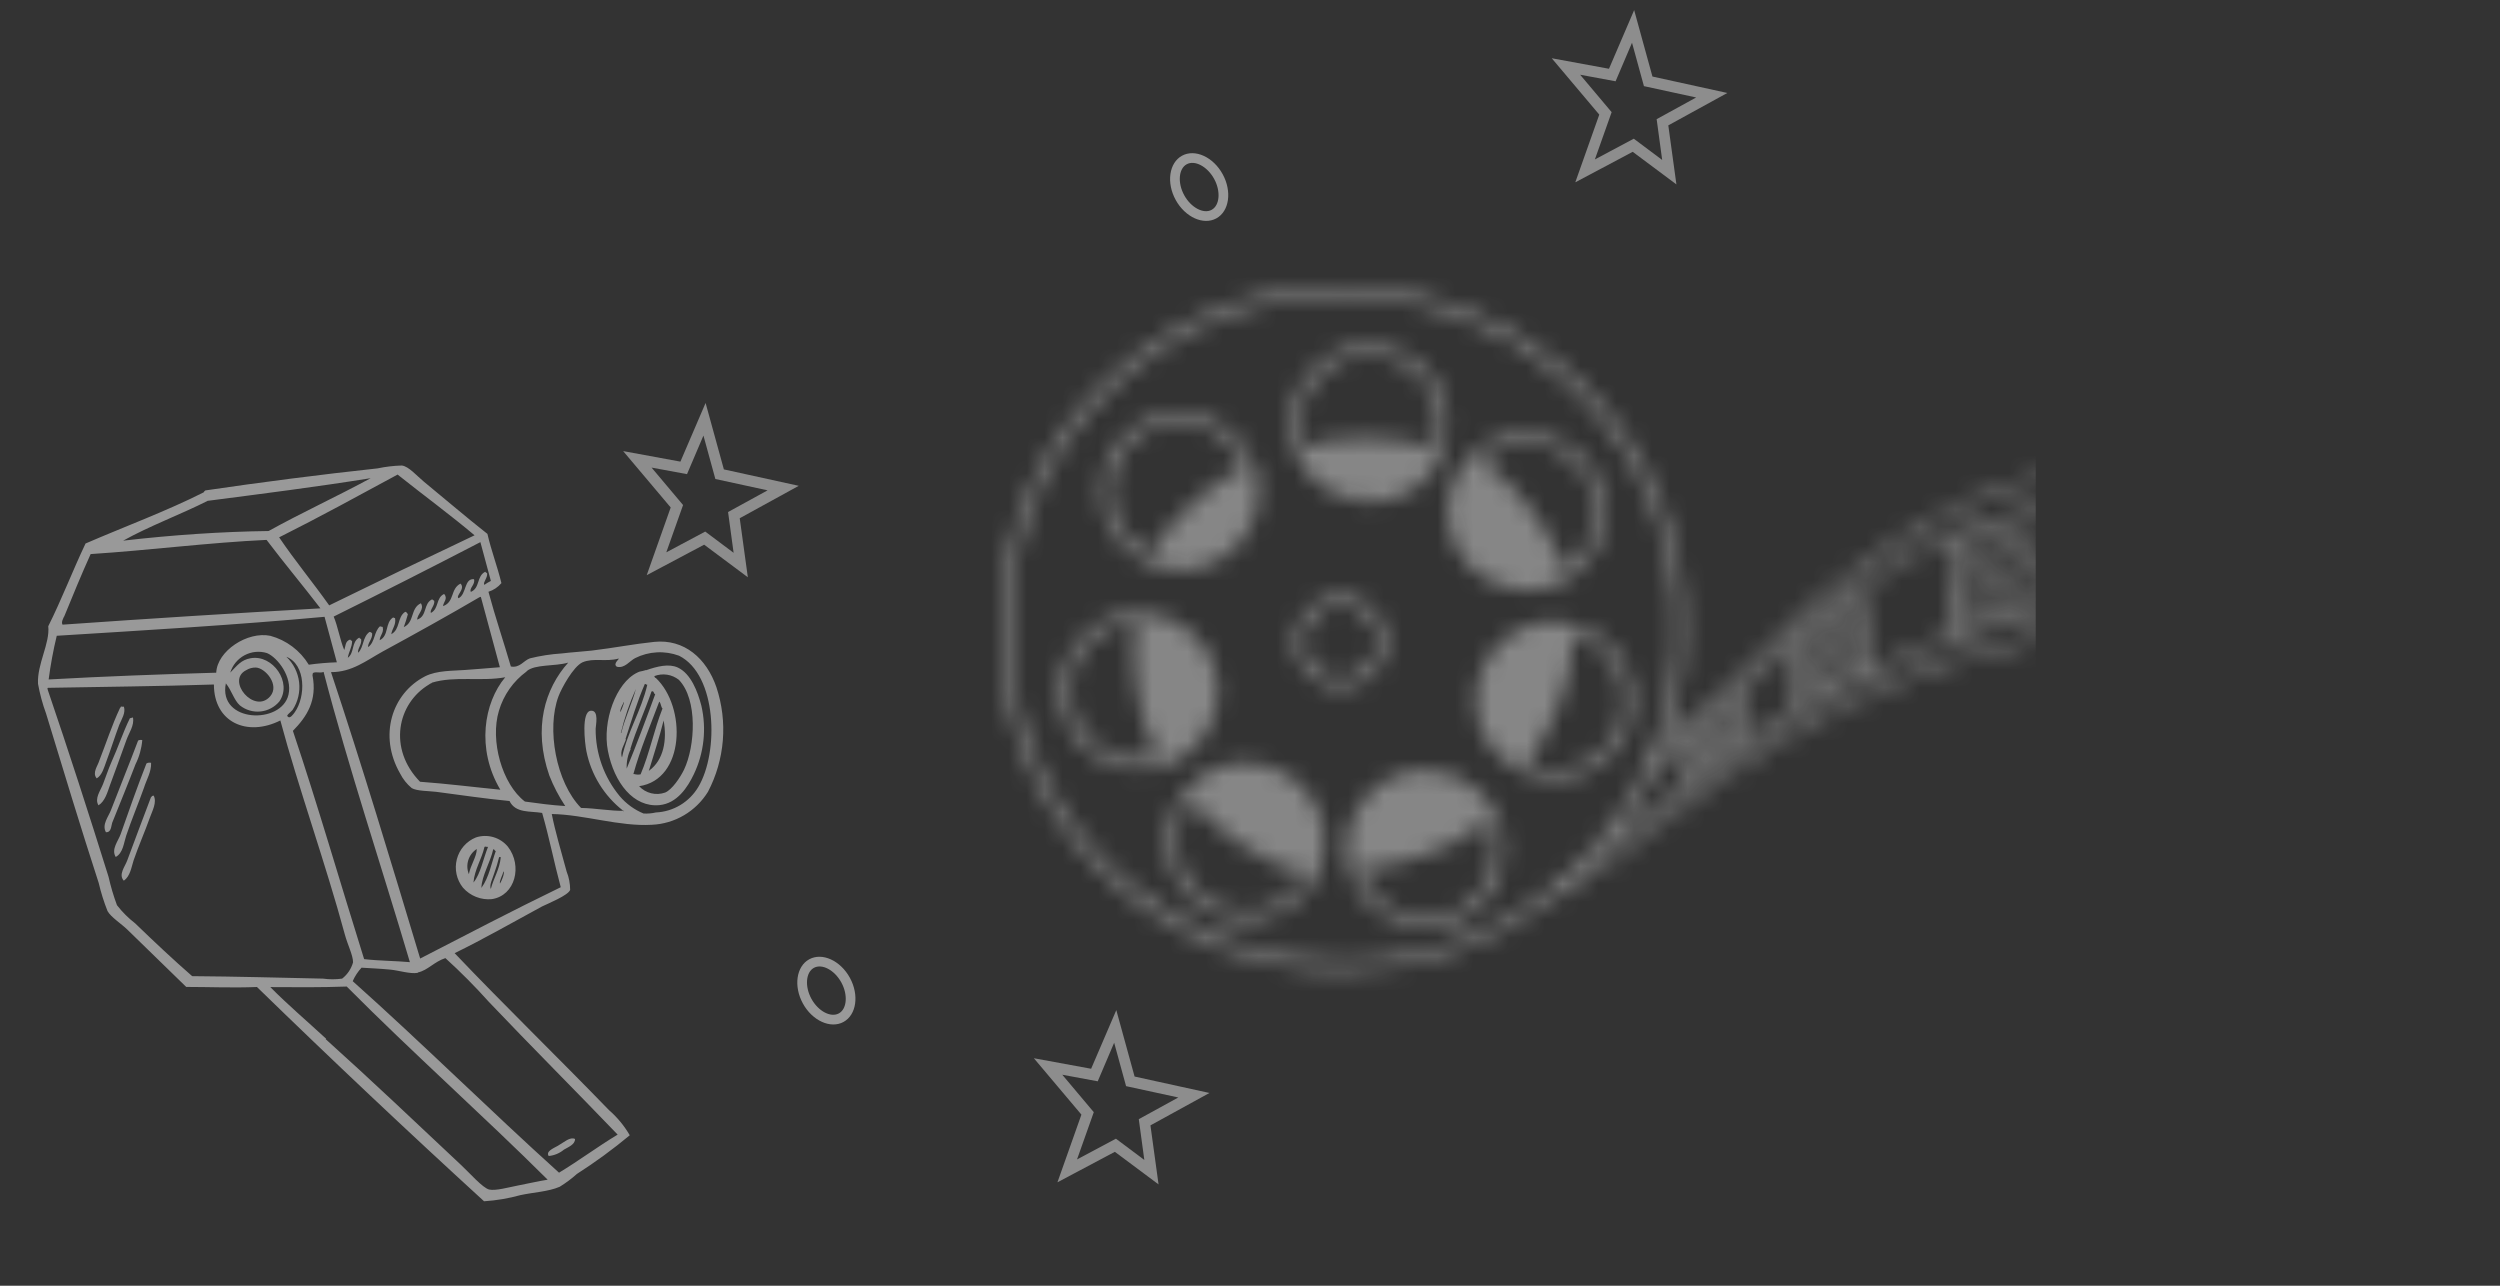 <svg width="140" height="72" viewBox="0 0 140 72" fill="none" xmlns="http://www.w3.org/2000/svg">
<rect x="0" y="0" width="140" height="72" fill="#333333" stroke="none"/>
<g clip-path="url(#clip0_1058_17995)">
<path d="M44.73 27.206L41.425 29.021L41.879 32.327L39.432 30.502L36.216 32.21L37.559 28.419L34.896 25.261L38.103 25.851L39.513 22.566L40.537 26.286L44.73 27.206ZM38.473 26.552L36.488 26.185L38.252 28.282L37.313 30.929L39.492 29.767L41.082 30.957L40.772 28.673L42.985 27.459L40.06 26.824L39.393 24.393L38.473 26.552Z" fill="white" fill-opacity="0.44"/>
</g>
<g clip-path="url(#clip1_1058_17995)">
<path d="M67.73 61.206L64.425 63.021L64.879 66.327L62.432 64.502L59.216 66.21L60.559 62.419L57.896 59.261L61.103 59.85L62.513 56.566L63.537 60.286L67.73 61.206ZM61.473 60.553L59.488 60.185L61.252 62.282L60.313 64.929L62.492 63.767L64.082 64.957L63.772 62.673L65.985 61.459L63.06 60.824L62.393 58.393L61.473 60.553Z" fill="white" fill-opacity="0.44"/>
</g>
<g clip-path="url(#clip2_1058_17995)">
<path d="M96.73 5.206L93.425 7.021L93.879 10.327L91.432 8.502L88.216 10.21L89.559 6.419L86.896 3.261L90.103 3.851L91.513 0.566L92.537 4.286L96.73 5.206ZM90.473 4.552L88.488 4.185L90.252 6.281L89.313 8.929L91.492 7.767L93.082 8.957L92.772 6.673L94.985 5.459L92.06 4.824L91.393 2.393L90.473 4.552Z" fill="white" fill-opacity="0.44"/>
</g>
<g clip-path="url(#clip3_1058_17995)">
<path d="M68.115 12.229C68.841 11.831 68.998 10.718 68.469 9.754C67.94 8.789 66.918 8.323 66.192 8.721C65.467 9.119 65.309 10.232 65.838 11.196C66.367 12.161 67.39 12.626 68.115 12.229ZM66.454 9.199C66.909 8.95 67.61 9.322 67.991 10.016C68.371 10.709 68.307 11.501 67.853 11.75C67.399 11.999 66.697 11.627 66.317 10.934C65.936 10.24 66 9.449 66.454 9.199Z" fill="white" fill-opacity="0.5"/>
</g>
<path fill-rule="evenodd" clip-rule="evenodd" d="M28.079 32.654C27.888 32.882 27.636 33.05 27.353 33.139C27.74 34.574 28.201 35.929 28.608 37.324C29.117 37.415 29.305 37.002 29.676 36.867C30.261 36.723 30.857 36.631 31.458 36.593C32.014 36.524 32.61 36.493 33.13 36.434C34.405 36.28 35.52 36.06 36.63 35.946C38.323 35.769 39.57 36.877 40.12 38.487C40.438 39.447 40.56 40.46 40.478 41.466C40.396 42.472 40.113 43.451 39.645 44.343C39.31 44.883 38.85 45.334 38.303 45.655C37.757 45.976 37.14 46.159 36.507 46.187C34.697 46.297 32.699 45.612 30.899 45.585C31.085 46.544 31.427 47.68 31.732 48.81C31.862 49.136 31.928 49.484 31.928 49.835C31.821 50.14 30.678 50.604 30.359 50.759C28.774 51.619 27.005 52.627 25.459 53.377C28.243 56.303 31.229 59.197 34.101 62.164C34.564 62.567 34.958 63.043 35.267 63.575C34.325 64.358 33.337 65.081 32.306 65.741C32.007 66.009 31.684 66.249 31.343 66.459C30.709 66.733 29.874 66.769 29.157 66.924C28.488 67.109 27.801 67.226 27.107 67.271C22.818 63.349 18.579 59.35 14.39 55.272C13.038 55.327 11.749 55.269 10.428 55.268C9.405 54.273 8.242 53.142 7.124 52.051C6.798 51.734 6.208 51.358 6.022 51.02C5.819 50.51 5.654 49.985 5.529 49.45C4.513 46.322 3.566 43.197 2.579 39.957C2.381 39.417 2.231 38.86 2.129 38.293C2.071 37.188 2.805 36.032 2.703 35.068C3.452 33.572 4.064 31.966 4.791 30.436C6.995 29.483 9.334 28.619 11.405 27.572C11.426 27.528 11.459 27.491 11.5 27.464C14.505 27.019 18.018 26.566 21.147 26.229C21.594 26.135 22.049 26.081 22.506 26.069C22.891 26.116 23.35 26.656 23.741 26.977C24.98 27.992 26.071 28.936 27.296 29.898C27.516 30.857 27.84 31.675 28.079 32.654ZM11.654 28.035C10.115 28.813 8.36 29.459 6.896 30.277C9.678 29.957 12.406 29.772 15.042 29.737C16.884 28.714 18.898 27.79 20.759 26.778C17.686 27.272 14.675 27.65 11.656 28.043L11.654 28.035ZM3.586 34.527C3.54 34.643 3.416 34.836 3.502 34.981C8.338 34.641 13.152 34.336 17.944 34.068C16.951 32.771 15.915 31.541 14.928 30.234C11.71 30.383 8.329 30.818 5.076 31.028C4.579 32.124 4.038 33.439 3.589 34.539L3.586 34.527ZM22.273 26.572C20.077 27.76 17.893 28.958 15.631 30.091C16.531 31.422 17.514 32.602 18.435 33.901C21.13 32.578 23.844 31.27 26.576 29.977C25.264 28.869 23.691 27.711 22.276 26.584L22.273 26.572ZM2.724 38.05C5.883 37.874 9.004 37.76 12.109 37.671C12.161 36.45 13.859 35.34 15.14 35.606C16.037 35.849 16.807 36.428 17.292 37.224C17.813 37.152 18.337 37.107 18.863 37.089L18.175 34.541C13.125 35.003 8.157 35.293 3.178 35.603C2.983 36.41 2.832 37.227 2.724 38.05ZM27.12 32.754C27.237 32.67 27.36 32.596 27.489 32.533L26.902 30.359C24.199 31.761 21.461 33.151 18.686 34.528C18.922 35.085 19.045 35.858 19.277 36.399C19.362 36.191 19.319 35.905 19.612 35.813C19.627 35.869 19.693 35.86 19.719 35.909C19.711 36.26 19.523 36.514 19.477 36.837C19.861 36.56 19.666 35.949 20.119 35.706C20.134 35.762 20.201 35.757 20.226 35.802C20.274 36.091 19.991 36.361 20.061 36.554C20.381 36.23 20.298 35.67 20.693 35.387C20.722 35.389 20.75 35.398 20.776 35.413C20.801 35.428 20.823 35.448 20.84 35.472C20.872 35.765 20.566 36.042 20.619 36.239C21.015 35.943 20.93 35.375 21.291 35.061C21.311 35.134 21.429 35.05 21.438 35.147C21.494 35.447 21.27 35.589 21.261 35.854C21.799 35.593 21.543 34.868 22.024 34.57C22.038 34.622 22.106 34.587 22.125 34.625C22.188 35 21.955 35.201 21.911 35.515C22.421 35.244 22.237 34.564 22.684 34.267C22.764 34.245 22.792 34.35 22.842 34.392C22.777 34.638 22.7 34.881 22.61 35.119C23.226 34.845 22.968 34.065 23.569 33.782C23.788 34.132 23.366 34.38 23.363 34.7C23.945 34.491 23.69 33.801 24.207 33.558C24.223 33.614 24.289 33.605 24.319 33.653C24.354 33.91 24.056 34.155 24.128 34.325C24.588 34.093 24.402 33.483 24.869 33.262C25.104 33.514 24.823 33.727 24.809 33.943C25.467 33.713 25.211 32.972 25.789 32.682C26.084 32.982 25.49 33.371 25.68 33.501C26.13 33.28 25.985 32.379 26.545 32.434C26.628 32.74 26.254 32.944 26.369 33.146C26.895 32.922 26.678 32.261 27.178 32.017C27.194 32.074 27.256 32.066 27.281 32.111C27.309 32.358 27.049 32.6 27.114 32.733L27.12 32.754ZM2.687 38.518C2.639 38.531 2.66 38.59 2.679 38.645C3.832 42.025 4.996 45.635 6.077 49.095C6.199 49.637 6.357 50.171 6.551 50.692C6.847 51.074 7.19 51.416 7.572 51.71C8.652 52.755 9.748 53.783 10.762 54.665C13.172 54.682 15.665 54.751 18.088 54.803C18.444 54.852 18.805 54.852 19.16 54.803C19.456 54.573 19.67 54.253 19.771 53.891C19.774 53.507 19.464 52.896 19.317 52.353C18.241 48.37 16.706 44.102 15.7 40.345C13.843 41.278 11.978 40.454 11.979 38.332C8.848 38.436 5.776 38.459 2.687 38.518ZM16.155 38.903C16.385 37.913 15.55 36.824 14.951 36.572C14.533 36.444 14.082 36.488 13.696 36.693C13.311 36.898 13.022 37.248 12.893 37.667C13.293 37.261 13.498 36.955 14.039 36.861C15.27 36.641 16.386 38.219 15.644 39.282C15.378 39.6 14.998 39.802 14.586 39.843C14.174 39.884 13.762 39.763 13.436 39.504C13.105 39.214 12.973 38.663 12.648 38.268C12.201 40.484 15.766 40.591 16.155 38.903ZM21.442 36.478C20.509 36.993 19.708 37.645 18.536 37.639C20.273 42.862 21.9 48.266 23.529 53.678C26.142 52.334 28.726 50.98 31.402 49.684C31.024 48.285 30.769 46.944 30.36 45.523C29.681 45.409 28.871 45.55 28.533 44.857C27.156 44.724 25.829 44.526 24.433 44.343C23.99 44.29 23.346 44.304 23.056 44.133C22.786 43.908 22.565 43.63 22.406 43.316C21.183 41.184 21.953 38.829 23.797 37.878C24.467 37.533 25.391 37.572 26.053 37.518C26.716 37.464 27.315 37.427 27.993 37.365L26.927 33.422L26.852 33.443C25.149 34.442 23.225 35.509 21.442 36.478ZM16.385 39.755C16.303 39.863 15.989 40.082 16.11 40.118C16.233 40.288 16.434 39.983 16.503 39.891C17.126 39.02 17.139 37.214 16.036 36.779C16.433 37.155 16.686 37.66 16.75 38.204C16.814 38.749 16.685 39.298 16.385 39.755ZM15.136 38.988C15.669 38.357 14.863 37.406 14.329 37.382C14.139 37.377 13.952 37.428 13.79 37.528C12.633 38.103 14.251 40.029 15.136 38.988ZM17.498 37.811C17.776 39.224 17.185 40.13 16.402 40.928C17.795 45.084 19.058 49.457 20.391 53.711C21.224 53.809 22.132 53.806 22.954 53.881C21.368 48.518 19.512 42.981 18.121 37.626C17.922 37.731 17.474 37.533 17.506 37.792L17.498 37.811ZM24.176 38.25C24.123 38.268 24.074 38.294 24.03 38.328C22.236 39.399 21.724 41.935 23.522 43.778C25.044 43.889 26.518 44.077 28.019 44.224C26.66 41.938 27.1 39.344 28.294 37.926C26.942 38.175 25.463 37.841 24.183 38.23L24.176 38.25ZM29.489 37.603C28.746 38.145 28.201 38.918 27.94 39.803C27.434 41.471 28.114 43.909 29.395 44.887C30.143 44.991 30.886 45.092 31.654 45.139C31.297 44.603 30.998 44.03 30.763 43.431C29.838 40.769 30.516 38.564 31.82 37.107C31.06 37.325 29.96 37.187 29.497 37.584L29.489 37.603ZM34.942 45.424C34.918 45.431 34.894 45.437 34.891 45.395C33.833 44.567 33.105 43.387 32.839 42.068C32.748 41.605 32.548 39.848 33.084 39.802C33.565 39.758 33.357 40.638 33.356 40.807C33.346 42.188 33.826 43.529 34.708 44.59C35.07 45.014 35.527 45.346 36.041 45.558C36.272 45.57 36.503 45.55 36.728 45.498C37.212 45.476 37.683 45.334 38.098 45.084C38.513 44.834 38.86 44.484 39.107 44.066C40.264 42.128 40.16 37.791 38.027 36.72C37.629 36.573 37.206 36.508 36.783 36.532C36.36 36.554 35.946 36.664 35.568 36.854C35.252 37.017 34.981 37.444 34.545 37.337C34.279 37.163 34.772 36.845 34.628 36.883C33.921 37.075 33.233 36.829 32.621 37.089C32.099 37.33 31.443 38.55 31.278 38.987C30.596 40.797 31.133 43.814 32.54 45.245C33.34 45.257 34.231 45.426 34.949 45.405L34.942 45.424ZM18.241 58.195C20.779 60.476 23.305 62.877 25.833 65.252C26.279 65.666 27.037 66.535 27.397 66.615C27.758 66.694 28.475 66.492 28.988 66.392C29.599 66.274 30.18 66.139 30.669 66.063C27.052 62.464 23.103 58.956 19.417 55.246C17.965 55.298 16.551 55.287 15.138 55.277C16.112 56.264 17.18 57.17 18.265 58.171L18.241 58.195ZM23.386 54.48C22.973 54.553 22.333 54.342 21.845 54.297C21.277 54.243 20.761 54.223 20.246 54.19C20.041 54.412 19.874 54.667 19.751 54.945C23.656 58.431 27.422 62.166 31.305 65.671C32.437 64.986 33.442 64.231 34.588 63.538C32.201 61.052 29.733 58.583 27.38 56.109C26.61 55.249 25.796 54.43 24.942 53.654C24.322 53.852 23.956 54.335 23.41 54.456L23.386 54.48ZM6.766 39.572C6.78 39.624 6.708 39.626 6.711 39.669C6.277 40.584 5.929 41.661 5.56 42.597C5.473 42.893 5.149 43.282 5.417 43.589C5.723 43.407 5.832 42.968 5.949 42.656C6.216 41.946 6.428 41.255 6.678 40.592C6.807 40.277 7.053 39.917 6.937 39.569C6.859 39.599 6.833 39.55 6.766 39.572ZM7.273 40.224C6.898 40.981 6.613 41.86 6.228 42.706C6.059 43.097 5.923 43.513 5.769 43.908C5.614 44.304 5.284 44.716 5.515 45.098C5.883 44.873 6.019 44.358 6.158 43.971C6.472 43.102 6.784 42.288 7.081 41.436C7.225 41.031 7.534 40.62 7.445 40.178L7.273 40.224ZM7.734 41.471C7.253 42.753 6.699 44.101 6.214 45.366C6.074 45.736 5.692 46.18 5.931 46.603C6.232 46.625 6.221 46.266 6.282 46.077C6.722 44.979 7.178 43.873 7.59 42.795C7.8 42.374 7.928 41.917 7.967 41.447C7.889 41.425 7.806 41.434 7.734 41.471ZM8.201 42.755C7.693 44.048 7.207 45.426 6.757 46.712C6.616 47.108 6.215 47.561 6.481 47.99C6.896 47.765 6.93 47.208 7.067 46.796C7.372 45.89 7.743 45.014 8.06 44.122C8.207 43.651 8.484 43.218 8.461 42.719C8.418 42.707 8.372 42.704 8.327 42.71C8.282 42.716 8.239 42.731 8.201 42.755ZM8.501 44.58C8.515 44.633 8.439 44.636 8.442 44.678C8.029 45.786 7.526 47.082 7.123 48.191C7 48.531 6.616 48.98 6.935 49.32C7.294 49.064 7.355 48.573 7.483 48.176C7.769 47.344 8.114 46.574 8.399 45.772C8.528 45.41 8.8 44.926 8.605 44.552L8.501 44.58ZM36.18 37.534C36.818 37.31 37.458 37.154 37.957 37.382C38.688 37.723 39.07 38.724 39.276 39.518C39.575 40.812 39.425 42.168 38.852 43.363C38.513 44.075 37.925 44.993 36.926 45.087C35.483 45.222 34.397 43.851 34.042 42.045C33.723 40.406 34.486 38.229 35.703 37.658C35.846 37.581 35.897 37.614 36.177 37.522L36.18 37.534ZM36.725 37.964C38.453 39.598 38.362 43.659 35.79 44.026C35.973 44.222 36.208 44.36 36.468 44.423C36.727 44.487 36.999 44.472 37.25 44.382C37.635 44.222 38.097 43.536 38.306 43.101C38.933 41.788 39.081 39.178 38.019 38.072C37.827 37.92 37.599 37.82 37.358 37.783C37.116 37.746 36.869 37.773 36.642 37.862C36.649 37.899 36.667 37.933 36.694 37.96L36.725 37.964ZM35.056 41.404C34.952 41.717 34.693 42.076 34.833 42.417C35.139 40.963 35.922 39.786 36.249 38.343C36.193 38.358 36.167 38.296 36.112 38.298C35.681 39.29 35.351 40.384 35.025 41.399L35.056 41.404ZM34.792 41.044C34.995 40.209 35.419 39.318 35.61 38.581C35.252 39.377 34.969 40.206 34.765 41.056L34.792 41.044ZM35.324 41.935C35.156 42.278 35.077 42.658 35.095 43.041C35.614 41.788 36.187 40.258 36.692 38.875C36.597 38.87 36.633 38.654 36.484 38.724C36.12 39.788 35.623 40.867 35.297 41.947L35.324 41.935ZM34.761 39.849C34.733 39.891 34.98 39.359 34.938 39.301C34.859 39.499 34.736 39.649 34.734 39.861L34.761 39.849ZM35.494 43.343C35.617 43.38 35.747 43.387 35.873 43.365C36.374 42.187 36.629 40.863 37.101 39.674C37.011 39.608 37.015 39.357 36.917 39.293C36.406 40.656 35.853 41.956 35.467 43.354L35.494 43.343ZM36.352 43.154C37.17 42.562 37.362 41.432 37.163 40.347C36.915 41.333 36.616 42.242 36.33 43.182L36.352 43.154ZM26.649 46.897C26.964 46.793 27.302 46.786 27.621 46.877C27.94 46.969 28.225 47.154 28.438 47.41C29.272 48.478 28.859 50.155 27.54 50.352C27.24 50.38 26.937 50.337 26.657 50.225C26.376 50.114 26.126 49.937 25.926 49.71C25.749 49.49 25.626 49.231 25.566 48.955C25.507 48.678 25.512 48.392 25.583 48.118C25.653 47.845 25.786 47.592 25.971 47.38C26.157 47.168 26.389 47.002 26.649 46.897ZM26.258 48.956C26.337 48.469 26.7 47.974 26.7 47.543C26.473 47.689 26.305 47.91 26.224 48.168C26.143 48.427 26.155 48.705 26.258 48.956ZM27.131 47.426C26.975 48.12 26.577 48.676 26.513 49.422C26.909 48.953 27.068 48.065 27.334 47.415C27.239 47.462 27.222 47.367 27.124 47.433L27.131 47.426ZM26.964 49.714C27.392 49.124 27.522 48.334 27.766 47.651C27.69 47.672 27.704 47.531 27.619 47.566C27.459 48.291 26.986 49.018 26.957 49.72L26.964 49.714ZM27.676 48.905C27.586 49.205 27.39 49.56 27.485 49.785C27.639 49.178 27.98 48.681 28.041 48.017C28.033 47.989 27.997 47.982 27.95 47.999C27.876 48.306 27.785 48.608 27.676 48.905ZM28.186 48.806C28.151 49.027 27.948 49.323 27.999 49.482C28.108 49.314 28.277 48.859 28.194 48.804L28.186 48.806ZM31.234 64.168C30.985 64.309 30.554 64.477 30.727 64.736C31.04 64.706 31.337 64.583 31.579 64.381C31.819 64.239 32.212 64.089 32.201 63.782C31.92 63.646 31.587 63.969 31.234 64.168Z" fill="white" fill-opacity="0.5"/>
<path d="M47.238 57.228C47.964 56.831 48.121 55.718 47.592 54.754C47.063 53.789 46.041 53.323 45.315 53.721C44.59 54.119 44.433 55.231 44.962 56.196C45.49 57.161 46.513 57.626 47.238 57.228ZM45.577 54.2C46.032 53.95 46.733 54.322 47.114 55.016C47.494 55.709 47.43 56.501 46.976 56.75C46.522 56.999 45.82 56.627 45.44 55.934C45.059 55.24 45.123 54.449 45.577 54.2Z" fill="white" fill-opacity="0.5"/>
<mask id="mask0_1058_17995" style="mask-type:alpha" maskUnits="userSpaceOnUse" x="56" y="16" width="84" height="46">
<path d="M62.732 49.791C66.198 52.744 70.611 54.37 75.15 54.37C79.418 54.37 83.506 52.961 86.818 50.414C88.984 49.294 90.924 47.813 92.847 46.324C95.067 44.599 97.314 42.946 99.75 41.529C101.943 40.246 104.235 39.136 106.591 38.205C108.946 37.275 111.41 36.426 113.9 35.984C116.256 35.569 118.602 35.812 120.678 37.05C122.672 38.242 124.152 40.156 124.775 42.395C126.011 46.847 124.297 51.516 125.289 56.004C125.704 57.882 126.625 59.598 128.177 60.772C129.44 61.729 131.011 62.226 132.572 61.901C132.716 61.955 133.014 61.874 133.041 61.72C133.709 58.234 136.046 55.507 139.403 54.333C139.575 54.27 139.539 54.044 139.376 53.999C138.158 53.656 136.886 53.611 135.649 53.349C134.296 53.069 133.104 52.437 132.157 51.417C130.235 49.376 129.657 46.54 129.459 43.831C129.287 41.501 129.359 39.136 128.944 36.824C128.592 34.864 127.852 33.031 126.634 31.451C124.396 28.525 120.858 26.583 117.167 26.412C114.938 26.312 112.727 26.909 110.688 27.766C108.495 28.688 106.401 29.898 104.47 31.288C100.418 34.214 97.413 38.314 93.379 41.248C94.182 38.837 94.498 36.264 94.29 33.654C93.884 28.543 91.511 23.901 87.612 20.578C84.129 17.625 79.716 16 75.177 16C69.537 16 64.212 18.456 60.566 22.746C53.717 30.8 54.682 42.937 62.732 49.791ZM132.545 61.557C130.397 62.036 128.249 60.79 126.986 59.074C125.479 57.042 125.262 54.36 125.316 51.913C125.416 47.57 126.408 42.757 123.484 39.054C122.23 37.465 120.479 36.291 118.53 35.749C116.337 35.135 114.063 35.514 111.897 36.083C107.123 37.356 102.53 39.37 98.333 41.98C96.204 43.307 94.227 44.825 92.251 46.36C90.951 47.362 89.634 48.355 88.244 49.222C88.777 48.726 89.282 48.193 89.76 47.633C89.787 47.606 89.814 47.57 89.832 47.543C91.222 46.649 92.54 45.637 93.848 44.617C96.068 42.892 98.315 41.239 100.752 39.822C102.945 38.539 105.237 37.429 107.592 36.499C109.948 35.569 112.411 34.72 114.902 34.277C117.258 33.862 119.604 34.106 121.679 35.343C123.674 36.535 125.154 38.449 125.777 40.689C127.013 45.141 125.298 49.809 126.291 54.297C126.706 56.175 127.627 57.891 129.179 59.065C130.262 59.887 131.579 60.365 132.906 60.284C132.761 60.691 132.635 61.115 132.545 61.557ZM110.2 29.852C111.464 31.261 112.673 32.589 113.711 34.169C113.485 34.223 113.26 34.277 113.043 34.331C112.023 32.814 110.814 31.451 109.596 30.087C109.794 30.006 110.002 29.925 110.2 29.852ZM129.26 58.677C128.782 58.298 128.349 57.846 127.988 57.358C127.807 57.106 127.636 56.853 127.491 56.582C127.762 55.995 128.168 55.471 128.628 55.002C129.116 54.505 129.765 53.773 130.46 53.566C130.893 54.044 131.381 54.478 131.931 54.83C132.085 54.929 132.229 55.011 132.391 55.092C131.715 55.381 131.119 56.058 130.632 56.555C130.018 57.178 129.54 57.864 129.26 58.677ZM129.801 58.252C130.578 58.821 131.435 59.471 131.994 59.905C131.119 59.788 130.28 59.417 129.54 58.894C129.612 58.668 129.702 58.451 129.801 58.252ZM127.87 46.585C127.861 46.585 127.852 46.576 127.843 46.576V46.567C127.609 46.107 127.103 45.168 126.553 44.192C126.553 44.147 126.553 44.111 126.553 44.066C126.679 44.066 126.805 44.057 126.923 44.048C127.248 44.635 127.518 45.141 127.663 45.439C127.69 45.493 127.735 45.52 127.789 45.529C127.807 45.881 127.834 46.233 127.87 46.585ZM126.508 46.378C126.553 46.459 126.589 46.54 126.625 46.603C126.58 46.603 126.535 46.603 126.489 46.603C126.499 46.54 126.508 46.459 126.508 46.378ZM126.535 45.709C126.544 45.42 126.553 45.132 126.553 44.843C126.553 44.861 126.553 44.888 126.553 44.906C126.932 45.583 127.266 46.197 127.455 46.576C127.302 46.585 127.157 46.585 127.004 46.594C126.896 46.378 126.733 46.071 126.535 45.709ZM126.327 51.787C126.76 51.66 127.193 51.516 127.618 51.362C128.619 52.103 129.738 52.943 130.18 53.304C129.747 53.475 129.341 53.81 128.971 54.162C128.971 54.162 128.971 54.162 128.962 54.153C128.52 53.8 127.338 52.898 126.336 52.157C126.336 52.031 126.336 51.904 126.327 51.787ZM128.737 54.406C128.61 54.541 128.484 54.667 128.367 54.785C128.312 54.839 128.267 54.893 128.213 54.947C127.807 54.631 127.401 54.379 126.535 53.737C126.471 53.367 126.426 53.006 126.39 52.627C127.356 53.349 128.303 54.062 128.737 54.406ZM127.988 55.2C127.834 55.381 127.699 55.561 127.572 55.751C127.401 55.616 127.175 55.444 126.914 55.245C126.805 54.92 126.715 54.595 126.643 54.261C127.356 54.776 127.618 54.911 127.988 55.2ZM127.383 56.049C127.356 56.103 127.32 56.157 127.293 56.212C127.239 56.094 127.184 55.977 127.13 55.85C127.229 55.923 127.311 55.995 127.383 56.049ZM127.988 51.218C128.267 51.109 128.538 50.983 128.809 50.857C129.025 51.398 129.287 51.922 129.594 52.419C129.134 52.058 128.565 51.633 127.988 51.218ZM126.318 51.435C126.309 51.019 126.309 50.613 126.318 50.206C126.345 49.15 126.417 48.057 126.48 46.965C126.932 46.947 127.383 46.938 127.825 46.919C127.852 46.919 127.879 46.91 127.897 46.901C127.997 47.832 128.15 48.753 128.403 49.656C128.484 49.954 128.583 50.252 128.691 50.541C127.915 50.893 127.13 51.191 126.318 51.435ZM127.284 43.994C127.428 43.967 127.572 43.931 127.708 43.894C127.717 44.219 127.735 44.535 127.753 44.861C127.618 44.617 127.464 44.319 127.284 43.994ZM127.654 43.551C127.293 43.66 126.914 43.723 126.535 43.723C126.499 42.829 126.408 41.944 126.219 41.086C126.48 41.104 126.733 41.068 126.995 40.987C127.184 40.932 127.392 40.914 127.545 40.815C127.627 41.718 127.663 42.63 127.699 43.533C127.681 43.542 127.672 43.542 127.654 43.551ZM127.509 40.4C127.229 39.867 126.733 38.946 126.21 38.016C126.336 37.971 126.462 37.925 126.58 37.862C126.905 38.449 127.175 38.955 127.32 39.253C127.329 39.271 127.347 39.289 127.365 39.307C127.419 39.668 127.464 40.029 127.509 40.4ZM127.22 40.589C127.175 40.598 127.13 40.598 127.094 40.607C126.995 40.625 126.905 40.662 126.805 40.689C126.589 40.752 126.372 40.761 126.147 40.734C125.921 39.867 125.596 39.036 125.118 38.242C125.379 38.223 125.632 38.178 125.876 38.115C126.417 39.099 126.95 40.075 127.22 40.589ZM126.878 37.709C126.914 37.691 126.959 37.663 126.995 37.636C127.049 37.817 127.094 37.998 127.139 38.178C127.058 38.034 126.977 37.871 126.878 37.709ZM124.946 37.916C124.928 37.916 124.919 37.916 124.901 37.925C124.775 37.727 124.63 37.537 124.486 37.347C124.197 36.977 123.872 36.634 123.529 36.309C123.539 36.3 123.548 36.291 123.548 36.291C123.872 35.885 124.233 35.55 124.567 35.171C124.856 34.846 125.055 34.422 125.262 34.033C125.749 34.711 126.165 35.451 126.499 36.219C126.652 36.58 126.778 36.941 126.896 37.311C126.309 37.673 125.65 37.88 124.946 37.916ZM121.553 34.747C121.391 34.422 121.075 33.844 120.714 33.194C120.903 32.841 121.075 32.471 121.228 32.101C121.255 32.038 121.282 31.974 121.309 31.911C122.059 33.23 123.069 35.063 123.466 35.839C123.403 35.912 123.34 35.993 123.277 36.065C123.268 36.074 123.268 36.074 123.268 36.083C122.744 35.623 122.167 35.216 121.553 34.882C121.58 34.837 121.58 34.792 121.553 34.747ZM121.111 34.638C120.786 34.485 120.461 34.34 120.118 34.223C120.254 33.997 120.389 33.772 120.515 33.546C120.759 33.97 120.967 34.349 121.111 34.638ZM121.481 31.514C121.562 31.315 121.643 31.099 121.689 30.9C122.474 32.282 123.647 34.386 124.026 35.144C124.035 35.162 124.044 35.171 124.053 35.189C123.936 35.307 123.818 35.424 123.71 35.55C123.241 34.638 122.212 32.787 121.481 31.514ZM125.019 33.753C124.946 33.88 124.874 34.015 124.811 34.142C124.612 33.753 124.26 33.103 123.863 32.39C124.288 32.805 124.685 33.248 125.046 33.717C125.037 33.726 125.028 33.735 125.019 33.753ZM123.078 31.695C123.683 32.778 124.279 33.871 124.531 34.367C124.558 34.413 124.585 34.44 124.63 34.458C124.531 34.62 124.423 34.783 124.306 34.927C123.899 34.142 122.889 32.318 122.131 30.981C122.456 31.198 122.771 31.433 123.078 31.695ZM121.382 30.503C121.445 30.819 121.147 31.36 121.039 31.649C120.939 31.92 120.822 32.182 120.705 32.444C120.434 33.022 120.127 33.582 119.793 34.115C119.703 34.088 119.622 34.06 119.532 34.033C118.241 33.672 116.933 33.654 115.633 33.817C116.066 32.146 116.229 30.566 116.111 28.85C116.617 28.877 117.122 28.949 117.628 29.049C118.936 29.32 120.218 29.816 121.382 30.503ZM115.705 28.832C115.723 29.13 115.741 29.428 115.741 29.717C115.642 29.59 115.534 29.473 115.435 29.347C115.299 29.166 115.173 28.994 115.029 28.832C115.263 28.823 115.489 28.823 115.705 28.832ZM114.559 28.859C114.568 28.868 114.568 28.877 114.577 28.877C114.848 29.085 115.029 29.383 115.245 29.645C115.408 29.852 115.579 30.042 115.75 30.241C115.741 31.008 115.669 31.776 115.543 32.534C114.64 31.387 113.738 30.232 112.827 29.085C113.404 28.976 113.973 28.895 114.559 28.859ZM112.457 29.166C112.466 29.175 112.466 29.184 112.475 29.193C113.467 30.457 114.469 31.722 115.462 32.986C115.408 33.248 115.353 33.501 115.281 33.763C115.272 33.799 115.272 33.826 115.281 33.853C115.281 33.844 115.272 33.826 115.263 33.817C114.189 32.146 113.052 30.81 111.735 29.338C111.978 29.284 112.213 29.22 112.457 29.166ZM111.374 29.455C111.374 29.464 111.383 29.464 111.383 29.473C112.7 30.945 113.837 32.273 114.911 33.925C114.613 33.979 114.325 34.033 114.027 34.097C112.998 32.516 111.798 31.126 110.543 29.726C110.823 29.627 111.094 29.536 111.374 29.455ZM110.2 35.171C109.957 34.891 109.713 34.62 109.46 34.34C109.433 34.304 109.388 34.286 109.352 34.277C109.37 34.042 109.379 33.808 109.397 33.573C109.821 34.051 110.246 34.53 110.661 35.018C110.516 35.072 110.363 35.126 110.2 35.171ZM109.849 35.298C109.659 35.361 109.47 35.424 109.289 35.487C109.298 35.234 109.316 34.972 109.334 34.711C109.506 34.9 109.677 35.099 109.849 35.298ZM111.022 34.909C110.507 34.304 109.984 33.708 109.451 33.121C109.442 33.112 109.433 33.103 109.424 33.094C109.442 32.715 109.442 32.336 109.433 31.965C110.228 32.859 111.013 33.753 111.744 34.702C111.5 34.765 111.256 34.837 111.022 34.909ZM112.087 34.593C111.247 33.492 110.327 32.453 109.397 31.424C109.37 31.026 109.316 30.629 109.226 30.241C109.235 30.241 109.244 30.232 109.253 30.232C110.462 31.577 111.662 32.941 112.682 34.431C112.493 34.485 112.294 34.539 112.087 34.593ZM108.91 30.385C108.991 30.755 109.036 31.135 109.063 31.514C109.063 31.523 109.063 31.523 109.063 31.532C109.154 32.868 108.991 34.241 108.937 35.55C108.937 35.569 108.937 35.596 108.946 35.605C107.52 36.119 106.112 36.697 104.741 37.338C104.768 37.031 104.777 36.733 104.786 36.426C104.795 36.399 104.795 36.372 104.786 36.336C104.795 35.198 104.641 34.06 104.326 32.95C104.434 32.877 104.542 32.805 104.66 32.733C105.986 31.884 107.412 31.053 108.91 30.385ZM104.037 33.166C104.109 33.446 104.181 33.726 104.235 34.015C103.992 33.862 103.748 33.699 103.495 33.546C103.676 33.419 103.847 33.293 104.037 33.166ZM103.198 33.763L104.308 34.467C104.344 34.684 104.371 34.909 104.389 35.126C103.865 34.756 103.351 34.395 102.837 34.024C102.954 33.943 103.08 33.853 103.198 33.763ZM102.548 34.25C103.17 34.693 103.793 35.126 104.416 35.569C104.416 35.569 104.425 35.569 104.425 35.578C104.434 35.749 104.443 35.921 104.443 36.083C103.676 35.578 102.909 35.072 102.142 34.566C102.286 34.467 102.412 34.358 102.548 34.25ZM101.871 34.801C102.728 35.37 103.586 35.93 104.443 36.499C104.443 36.715 104.425 36.941 104.416 37.158C103.45 36.471 102.494 35.776 101.528 35.09C101.645 34.981 101.754 34.891 101.871 34.801ZM101.257 35.307C102.277 36.038 103.297 36.77 104.317 37.501C104.326 37.51 104.335 37.519 104.353 37.519C104.19 37.591 104.037 37.673 103.883 37.745C103.883 37.7 103.865 37.663 103.82 37.627C102.837 36.896 101.916 36.273 100.896 35.623C101.014 35.523 101.131 35.415 101.257 35.307ZM100.635 35.858C101.645 36.499 102.629 37.185 103.595 37.898C103.387 37.998 103.18 38.106 102.972 38.214C102.963 38.196 102.945 38.187 102.927 38.169C102.151 37.591 101.375 37.022 100.608 36.444C100.608 36.444 100.599 36.444 100.599 36.435C100.58 36.327 100.562 36.219 100.544 36.11C100.535 36.056 100.508 36.02 100.481 36.002C100.526 35.957 100.58 35.903 100.635 35.858ZM101.555 38.964L101.023 38.521C100.923 38.44 100.833 38.35 100.725 38.278C100.725 38.115 100.725 37.944 100.716 37.781C101.122 38.106 101.537 38.422 101.952 38.738C101.826 38.819 101.69 38.892 101.555 38.964ZM101.23 39.145C101.041 39.253 100.842 39.361 100.653 39.479C100.68 39.217 100.707 38.964 100.716 38.702C100.788 38.774 100.86 38.846 100.905 38.883C101.014 38.964 101.122 39.054 101.23 39.145ZM102.295 38.566C101.772 38.178 101.248 37.781 100.743 37.365C100.725 37.356 100.716 37.347 100.698 37.338C100.689 37.194 100.671 37.05 100.662 36.905C101.32 37.393 101.979 37.889 102.638 38.377C102.521 38.44 102.403 38.503 102.295 38.566ZM100.21 36.237C100.4 37.32 100.427 38.422 100.301 39.515C100.292 39.569 100.31 39.623 100.346 39.65C100.012 39.849 99.669 40.056 99.335 40.255C98.83 40.571 98.342 40.887 97.855 41.221C97.882 40.391 97.846 39.569 97.72 38.747C97.711 38.72 97.702 38.693 97.693 38.675C97.846 38.521 97.999 38.368 98.144 38.214C98.821 37.546 99.507 36.878 100.21 36.237ZM97.404 38.973C97.44 39.253 97.476 39.533 97.494 39.822C97.314 39.695 97.133 39.56 96.971 39.415C97.106 39.262 97.251 39.117 97.404 38.973ZM96.718 39.659C96.971 39.876 97.232 40.066 97.512 40.246C97.521 40.382 97.521 40.517 97.521 40.662C97.187 40.391 96.835 40.138 96.483 39.894C96.565 39.813 96.637 39.731 96.718 39.659ZM96.24 40.129C96.682 40.427 97.106 40.734 97.512 41.077C97.521 41.077 97.521 41.086 97.53 41.086C97.53 41.176 97.521 41.276 97.521 41.366C97.521 41.402 97.53 41.429 97.539 41.456C97.494 41.492 97.44 41.519 97.395 41.556C97.368 41.529 97.35 41.501 97.323 41.483C97.287 41.447 97.251 41.429 97.214 41.438C96.772 41.122 96.33 40.806 95.888 40.49C95.996 40.373 96.113 40.255 96.24 40.129ZM95.626 40.725C96.113 41.077 96.601 41.42 97.088 41.772C96.998 41.836 96.908 41.899 96.817 41.962C96.808 41.953 96.799 41.944 96.79 41.926C96.348 41.574 95.897 41.239 95.428 40.914C95.491 40.851 95.554 40.788 95.626 40.725ZM95.166 41.158C95.626 41.483 96.086 41.817 96.528 42.17C96.429 42.242 96.33 42.305 96.24 42.377C95.807 42.034 95.364 41.709 94.913 41.393C94.994 41.321 95.085 41.239 95.166 41.158ZM94.633 43.578C94.633 43.488 94.633 43.398 94.642 43.307C94.697 43.353 94.751 43.398 94.814 43.443C94.76 43.488 94.697 43.533 94.633 43.578ZM95.103 43.226C94.967 43.118 94.832 43.019 94.697 42.91C94.724 42.748 94.751 42.585 94.769 42.422L95.428 42.973C95.328 43.055 95.211 43.136 95.103 43.226ZM95.716 42.757L94.913 42.079C94.877 42.052 94.85 42.043 94.814 42.034C94.823 41.935 94.823 41.836 94.823 41.745C95.211 42.016 95.581 42.296 95.951 42.585C95.87 42.648 95.798 42.702 95.716 42.757ZM94.48 41.79C94.498 42.477 94.245 43.136 94.308 43.822V43.831C93.957 44.102 93.605 44.373 93.262 44.644C92.368 45.339 91.466 46.017 90.536 46.658C91.303 45.637 91.953 44.554 92.495 43.425C93.18 42.91 93.839 42.359 94.48 41.79ZM133.041 59.923C132.897 59.941 132.752 59.941 132.608 59.941C132.121 59.553 130.957 58.659 129.973 57.936C130.063 57.792 130.153 57.647 130.262 57.503C131.29 58.261 132.698 59.327 133.14 59.688C133.104 59.77 133.077 59.851 133.041 59.923ZM133.285 59.372C132.761 58.957 131.408 57.955 130.46 57.25C130.587 57.097 130.713 56.952 130.848 56.817C131.868 57.566 133.05 58.469 133.492 58.83C133.51 58.848 133.529 58.858 133.547 58.858C133.456 59.029 133.366 59.201 133.285 59.372ZM133.718 58.569C133.267 58.207 132.094 57.304 131.092 56.573C131.236 56.419 131.399 56.257 131.561 56.103C132.527 56.817 133.583 57.629 133.998 57.955C134.025 57.972 134.052 57.991 134.088 57.991C133.953 58.18 133.835 58.37 133.718 58.569ZM134.269 57.738C134.259 57.729 134.25 57.711 134.232 57.702C133.817 57.367 132.779 56.573 131.832 55.868C132.003 55.724 132.193 55.589 132.373 55.489C133.294 56.175 134.259 56.916 134.648 57.223C134.648 57.223 134.648 57.223 134.657 57.223C134.521 57.395 134.386 57.566 134.269 57.738ZM134.882 56.97C134.503 56.663 133.619 55.986 132.743 55.336C132.77 55.327 132.798 55.318 132.825 55.318C132.834 55.318 132.843 55.309 132.843 55.309C133.24 55.471 133.646 55.589 134.061 55.688C134.566 56.067 134.999 56.41 135.234 56.591C135.117 56.717 134.99 56.844 134.882 56.97ZM135.478 56.347C135.333 56.23 135.099 56.049 134.828 55.832C135.171 55.896 135.523 55.941 135.866 55.995C135.73 56.112 135.604 56.23 135.478 56.347ZM99.443 36.164C101.465 34.142 103.559 32.236 105.968 30.683C109.722 28.245 114.343 26.051 118.927 26.99C122.78 27.785 126.255 30.512 127.807 34.151C129.621 38.404 128.484 43.208 129.711 47.597C130.28 49.638 131.426 51.615 133.24 52.78C134.909 53.855 136.895 53.801 138.781 54.216C137.851 54.595 136.994 55.11 136.227 55.715C135.604 55.625 134.972 55.552 134.359 55.426C133.005 55.146 131.814 54.514 130.866 53.493C128.944 51.453 128.367 48.617 128.168 45.908C127.997 43.578 128.069 41.212 127.654 38.901C127.302 36.941 126.562 35.108 125.343 33.528C123.105 30.602 119.568 28.66 115.877 28.489C113.964 28.398 112.078 28.823 110.291 29.491C110.228 29.482 110.164 29.509 110.128 29.554C109.885 29.645 109.641 29.744 109.397 29.843C107.204 30.764 105.111 31.974 103.18 33.365C100.364 35.397 98.045 38.007 95.545 40.382C95.527 40.4 95.509 40.418 95.491 40.427C94.633 41.248 93.749 42.034 92.811 42.766C92.946 42.45 93.072 42.124 93.189 41.799C93.208 41.79 93.217 41.79 93.235 41.772C95.518 40.165 97.467 38.142 99.443 36.164ZM60.981 23.098C64.528 18.935 69.699 16.542 75.177 16.542C79.59 16.542 83.876 18.122 87.251 20.994C91.042 24.227 93.343 28.733 93.749 33.699C94.02 37.113 93.37 40.463 91.89 43.452C91.836 43.488 91.791 43.524 91.737 43.56C91.637 43.623 91.646 43.741 91.71 43.813C91.069 45.041 90.284 46.206 89.363 47.281C85.817 51.444 80.646 53.837 75.168 53.837C70.755 53.837 66.468 52.256 63.102 49.385C55.26 42.721 54.322 30.927 60.981 23.098Z" fill="white" fill-opacity="0.5"/>
<path d="M73.832 27.081C74.627 27.758 75.646 28.137 76.684 28.137C77.984 28.137 79.202 27.568 80.041 26.584C81.621 24.733 81.395 21.942 79.545 20.371C78.751 19.694 77.731 19.314 76.693 19.314C75.394 19.314 74.175 19.883 73.336 20.868C71.757 22.719 71.983 25.509 73.832 27.081ZM76.693 27.595C76.152 27.595 75.61 27.478 75.123 27.261C75.213 27.288 75.303 27.306 75.394 27.324C75.998 27.496 76.63 27.559 77.28 27.505C77.334 27.505 77.37 27.478 77.397 27.451C77.496 27.46 77.596 27.46 77.695 27.46C77.361 27.55 77.027 27.595 76.693 27.595ZM78.101 27.324C78.101 27.315 78.101 27.306 78.101 27.297C78.128 27.288 78.164 27.288 78.2 27.279C78.173 27.297 78.137 27.315 78.101 27.324ZM73.751 21.22C74.491 20.353 75.556 19.856 76.693 19.856C77.614 19.856 78.498 20.181 79.202 20.777C79.987 21.446 80.466 22.385 80.547 23.414C80.601 24.037 80.502 24.651 80.267 25.211C80.168 25.13 80.059 25.076 79.942 25.031C79.915 24.994 79.888 24.976 79.843 24.958C78.724 24.669 77.578 24.534 76.432 24.543C75.294 24.507 74.157 24.66 73.056 25.003C72.605 23.748 72.831 22.303 73.751 21.22Z" fill="white" fill-opacity="0.5"/>
<path d="M63.22 30.873C64.014 31.55 65.034 31.929 66.072 31.929C67.371 31.929 68.589 31.36 69.429 30.376C70.196 29.482 70.557 28.335 70.466 27.161C70.448 26.945 70.412 26.728 70.367 26.511C70.367 26.502 70.376 26.493 70.376 26.484C70.493 26.385 70.421 26.177 70.277 26.168C70.033 25.391 69.573 24.696 68.941 24.154C68.147 23.477 67.127 23.098 66.09 23.098C64.79 23.098 63.572 23.667 62.733 24.651C61.965 25.545 61.605 26.692 61.695 27.866C61.776 29.04 62.317 30.105 63.22 30.873ZM63.13 25.003C63.87 24.136 64.934 23.64 66.072 23.64C66.992 23.64 67.876 23.965 68.58 24.561C69.104 25.003 69.483 25.563 69.708 26.186C69.672 26.195 69.627 26.213 69.591 26.231C69.555 26.222 69.51 26.231 69.465 26.249C68.445 26.8 67.516 27.486 66.685 28.272C65.801 29.049 65.052 29.979 64.474 31.017C64.149 30.873 63.843 30.674 63.572 30.439C62.787 29.771 62.308 28.832 62.227 27.802C62.137 26.791 62.462 25.798 63.13 25.003Z" fill="white" fill-opacity="0.5"/>
<path d="M67.145 41.564C67.912 40.67 68.273 39.523 68.183 38.349C68.138 37.772 67.975 37.221 67.723 36.715C67.714 36.697 67.705 36.67 67.696 36.652C67.659 36.589 67.623 36.525 67.587 36.462L67.578 36.453C67.551 36.408 67.524 36.363 67.497 36.327C67.506 36.273 67.488 36.209 67.416 36.164C67.398 36.155 67.38 36.137 67.353 36.128C67.145 35.848 66.91 35.586 66.64 35.352C65.846 34.674 64.826 34.295 63.788 34.295C62.489 34.295 61.27 34.864 60.431 35.848C58.852 37.699 59.077 40.49 60.927 42.061C61.721 42.738 62.741 43.117 63.779 43.117C65.088 43.117 66.306 42.558 67.145 41.564ZM67.461 39.84C67.47 39.84 67.47 39.84 67.461 39.84C67.479 39.84 67.479 39.84 67.488 39.84C67.479 39.858 67.479 39.876 67.47 39.894C67.461 39.885 67.443 39.885 67.434 39.876C67.452 39.867 67.452 39.849 67.461 39.84ZM66.965 40.815C66.974 40.797 66.983 40.779 66.992 40.761C67.001 40.761 67.01 40.761 67.019 40.761C67.037 40.761 67.055 40.761 67.073 40.761C67.037 40.824 66.992 40.878 66.956 40.941C66.965 40.905 66.974 40.86 66.965 40.815ZM66.811 41.013C66.856 41.013 66.901 40.995 66.919 40.968C66.865 41.05 66.802 41.131 66.739 41.203C66.748 41.176 66.748 41.14 66.739 41.113C66.775 41.086 66.802 41.05 66.811 41.013ZM64.032 38.404C64.041 38.431 64.041 38.467 64.05 38.494C64.041 38.53 64.041 38.557 64.032 38.593C64.032 38.566 64.023 38.548 64.023 38.521C64.014 38.467 64.014 38.404 64.005 38.349C64.014 38.368 64.023 38.386 64.032 38.404ZM60.846 36.2C61.559 35.361 62.588 34.873 63.68 34.846C63.653 34.909 63.635 34.972 63.626 35.044C63.599 35.072 63.58 35.108 63.571 35.153C63.454 36.309 63.49 37.465 63.671 38.593C63.815 39.821 64.185 41.022 64.763 42.133C64.772 42.151 64.781 42.169 64.799 42.178C64.799 42.278 64.88 42.377 65.006 42.341C65.079 42.323 65.151 42.305 65.232 42.287C64.781 42.467 64.284 42.567 63.788 42.567C62.867 42.567 61.983 42.242 61.279 41.645C59.664 40.273 59.465 37.826 60.846 36.2Z" fill="white" fill-opacity="0.5"/>
<path d="M72.623 43.759C71.829 43.081 70.809 42.702 69.771 42.702C68.472 42.702 67.254 43.271 66.414 44.255C64.835 46.106 65.061 48.897 66.911 50.468C67.705 51.145 68.725 51.525 69.762 51.525C71.062 51.525 72.28 50.956 73.119 49.971C73.886 49.078 74.248 47.931 74.157 46.757C74.067 45.592 73.516 44.526 72.623 43.759ZM68.968 43.334C68.941 43.343 68.923 43.352 68.896 43.361C68.833 43.37 68.779 43.379 68.716 43.398C68.806 43.37 68.887 43.352 68.968 43.334ZM72.704 49.628C71.964 50.495 70.899 50.992 69.762 50.992C68.842 50.992 67.957 50.667 67.254 50.071C65.647 48.707 65.44 46.305 66.766 44.68C66.811 44.815 66.866 44.933 66.956 45.041C66.956 45.077 66.974 45.122 67.001 45.158C67.786 46.016 68.67 46.757 69.636 47.371C70.647 48.075 71.793 48.599 73.011 48.906C73.029 48.915 73.047 48.915 73.065 48.915C73.092 48.942 73.129 48.96 73.165 48.96C73.047 49.186 72.885 49.412 72.704 49.628Z" fill="white" fill-opacity="0.5"/>
<path d="M83.705 36.345C82.126 38.196 82.351 40.987 84.201 42.558C84.995 43.235 86.015 43.614 87.053 43.614C88.352 43.614 89.571 43.046 90.41 42.061C91.989 40.21 91.764 37.42 89.914 35.849C89.12 35.171 88.1 34.792 87.062 34.792C85.771 34.792 84.544 35.361 83.705 36.345ZM85.158 35.84C85.492 35.65 85.862 35.505 86.241 35.424C85.916 35.523 85.6 35.632 85.302 35.776C85.257 35.794 85.212 35.821 85.158 35.84ZM88.073 35.776C88.118 35.686 88.1 35.569 87.973 35.532C87.946 35.523 87.928 35.514 87.901 35.514C87.91 35.487 87.919 35.46 87.919 35.442C88.524 35.578 89.092 35.858 89.571 36.273C91.195 37.655 91.394 40.102 90.004 41.727C89.264 42.594 88.199 43.091 87.062 43.091C86.502 43.091 85.943 42.964 85.438 42.73C85.492 42.684 85.537 42.639 85.582 42.585C85.618 42.576 85.654 42.549 85.681 42.513C86.349 41.565 86.891 40.544 87.287 39.47C87.766 38.332 88.037 37.104 88.073 35.849C88.082 35.812 88.073 35.794 88.073 35.776Z" fill="white" fill-opacity="0.5"/>
<path d="M82.622 32.011C83.416 32.688 84.436 33.067 85.474 33.067C86.773 33.067 87.992 32.498 88.831 31.514C90.41 29.663 90.185 26.872 88.335 25.301C87.541 24.624 86.521 24.245 85.483 24.245C84.183 24.245 82.965 24.814 82.126 25.798C80.556 27.64 80.772 30.43 82.622 32.011ZM85.483 24.777C86.403 24.777 87.288 25.102 87.992 25.698C89.616 27.08 89.815 29.527 88.425 31.153C88.154 31.469 87.847 31.731 87.504 31.947C87.504 31.821 87.486 31.704 87.45 31.577C87.459 31.541 87.459 31.496 87.441 31.451C86.99 30.385 86.403 29.383 85.7 28.48C84.978 27.477 84.084 26.602 83.037 25.906C83.019 25.897 83.001 25.888 82.983 25.879C82.956 25.834 82.92 25.807 82.875 25.789C83.579 25.148 84.508 24.777 85.483 24.777Z" fill="white" fill-opacity="0.5"/>
<path d="M82.676 44.174C81.882 43.497 80.862 43.118 79.825 43.118C78.525 43.118 77.307 43.687 76.467 44.671C75.7 45.565 75.339 46.712 75.43 47.886C75.52 49.06 76.07 50.125 76.964 50.893C77.758 51.57 78.778 51.949 79.815 51.949C81.115 51.949 82.333 51.38 83.172 50.396C83.94 49.502 84.301 48.355 84.21 47.181C84.12 46.007 83.579 44.942 82.676 44.174ZM81.918 44.292C81.729 44.183 81.548 44.084 81.35 43.994C81.548 44.075 81.738 44.174 81.918 44.292ZM82.766 50.044C82.026 50.911 80.962 51.407 79.825 51.407C78.904 51.407 78.02 51.082 77.316 50.486C76.72 49.981 76.305 49.321 76.097 48.581C76.179 48.599 76.251 48.608 76.332 48.599C76.368 48.617 76.404 48.635 76.449 48.626C77.605 48.518 78.733 48.265 79.806 47.868C80.98 47.488 82.09 46.892 83.064 46.107C83.082 46.098 83.091 46.08 83.1 46.062C83.2 46.044 83.272 45.944 83.227 45.827C83.218 45.8 83.209 45.782 83.2 45.755C83.218 45.755 83.236 45.745 83.245 45.736C83.479 46.188 83.633 46.694 83.669 47.217C83.759 48.256 83.434 49.258 82.766 50.044Z" fill="white" fill-opacity="0.5"/>
<path d="M77.018 37.592C77.46 37.068 77.677 36.4 77.623 35.722C77.568 35.036 77.253 34.413 76.729 33.971C76.269 33.573 75.673 33.356 75.069 33.356C74.311 33.356 73.598 33.681 73.11 34.26C72.668 34.783 72.452 35.452 72.506 36.129C72.56 36.815 72.876 37.438 73.399 37.881C73.859 38.278 74.455 38.495 75.06 38.495C75.818 38.504 76.531 38.17 77.018 37.592ZM75.06 37.962C74.581 37.962 74.112 37.79 73.742 37.474C73.327 37.122 73.083 36.634 73.038 36.093C72.993 35.551 73.165 35.027 73.516 34.612C73.904 34.16 74.464 33.898 75.06 33.898C75.538 33.898 76.007 34.07 76.377 34.386C76.792 34.738 77.036 35.226 77.081 35.767C77.126 36.309 76.955 36.833 76.603 37.248C76.224 37.7 75.655 37.962 75.06 37.962Z" fill="white" fill-opacity="0.5"/>
</mask>
<g mask="url(#mask0_1058_17995)">
<rect x="55" y="13" width="59" height="43" fill="#D9D9D9"/>
</g>
<defs>
<clipPath id="clip0_1058_17995">
<rect width="10" height="10" fill="white" transform="matrix(0.135 -0.991 -0.991 -0.135 43.909 33.254)"/>
</clipPath>
<clipPath id="clip1_1058_17995">
<rect width="10" height="10" fill="white" transform="matrix(0.135 -0.991 -0.991 -0.135 66.909 67.254)"/>
</clipPath>
<clipPath id="clip2_1058_17995">
<rect width="10" height="10" fill="white" transform="matrix(0.135 -0.991 -0.991 -0.135 95.909 11.254)"/>
</clipPath>
<clipPath id="clip3_1058_17995">
<rect width="5" height="4" fill="white" transform="translate(67.507 8) rotate(61.263)"/>
</clipPath>
</defs>
</svg>
